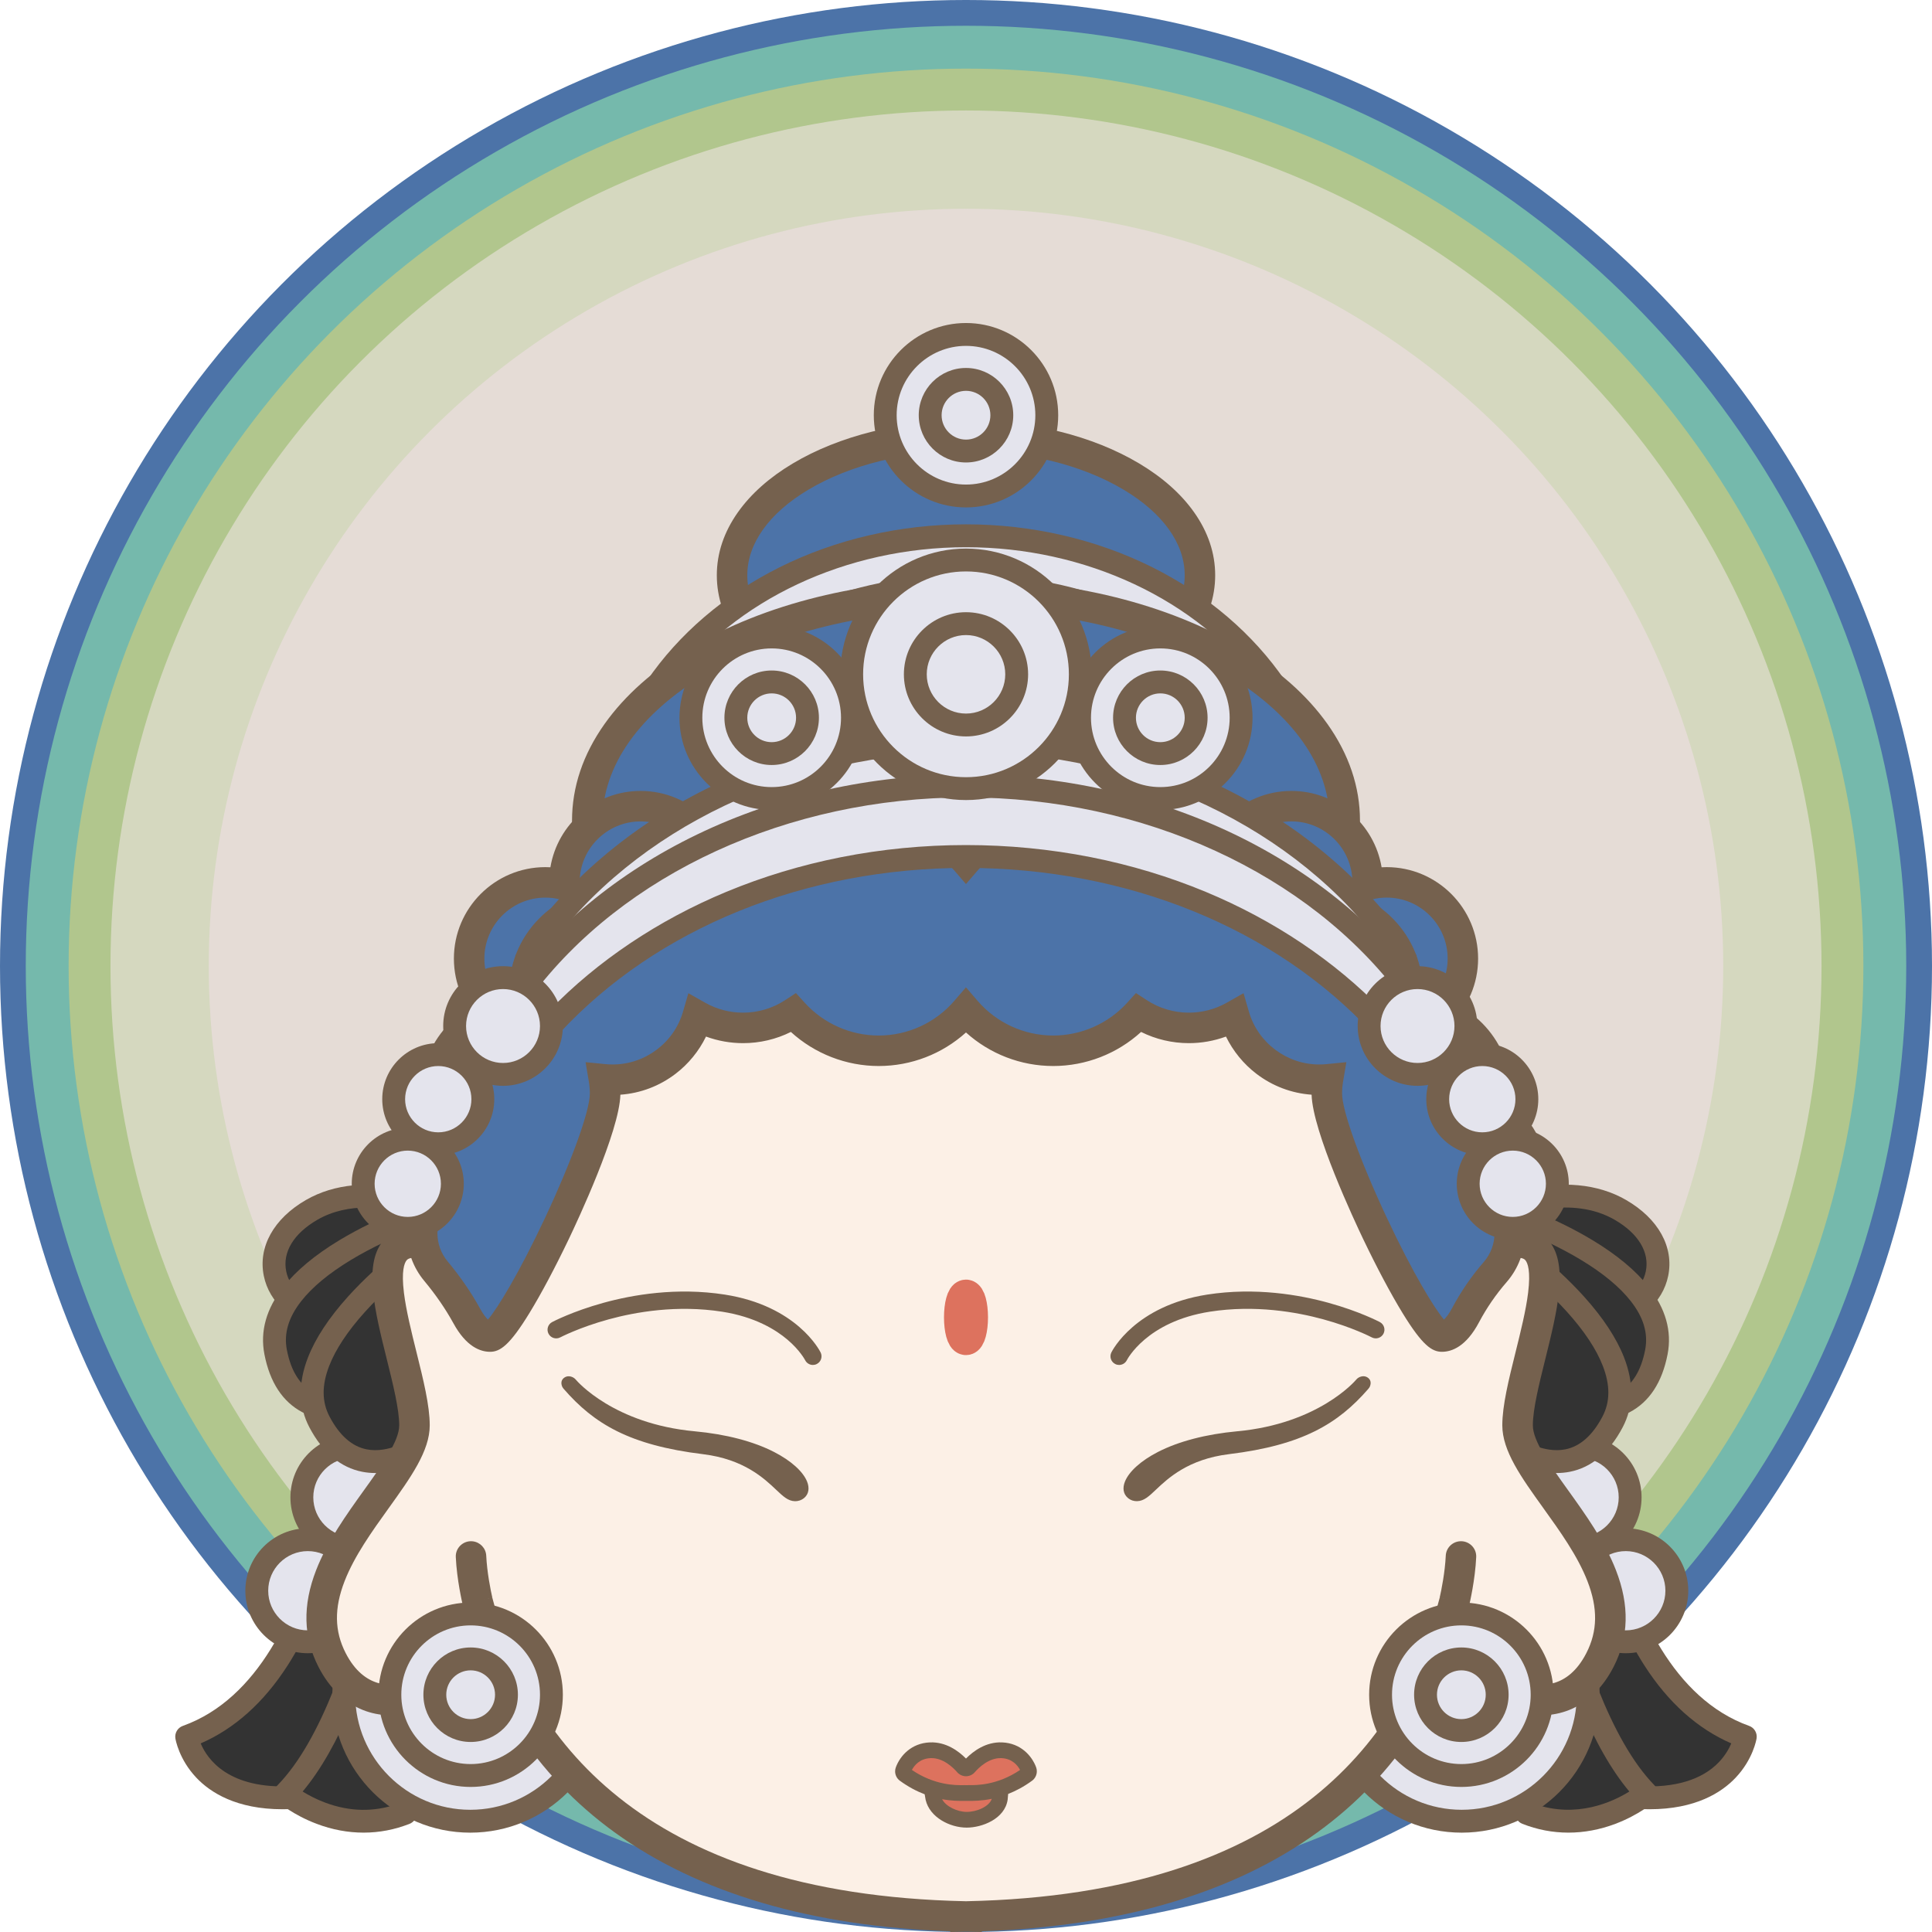 <svg xml:space="preserve" style="enable-background:new 0 0 1200 1200;" viewBox="0 0 1200 1200" y="0px" x="0px" xmlns:xlink="http://www.w3.org/1999/xlink" xmlns="http://www.w3.org/2000/svg" id="图层_1" version="1.1">
<style type="text/css">
	.st0{fill:#4C73A8;}
	.st1{fill:#75B9AC;}
	.st2{fill:#B1C68D;}
	.st3{fill:#D5D8BF;}
	.st4{fill:#E5DCD6;}
	.st5{fill:#333333;}
	.st6{fill:#75614E;}
	.st7{fill:#E4E4ED;}
	.st8{fill:#4880AA;}
	.st9{fill:#FCF0E6;}
	.st10{fill:#DD725E;}
	.st11{fill:#75614E;stroke:#DD725E;stroke-width:20;stroke-linecap:round;stroke-miterlimit:10;}
</style>
<g>
	<g>
		<circle r="600" cy="600" cx="600" class="st0"></circle>
		<circle r="584" cy="600" cx="600" class="st1"></circle>
		<circle r="557.38" cy="600" cx="600" class="st2"></circle>
		<circle r="531.38" cy="600" cx="600" class="st3"></circle>
		<circle r="470.33" cy="600" cx="600" class="st4"></circle>
		<g>
			<g>
				<g>
					<g>
						<path d="M215.37,865.96c0,0-1.98,177.85-99.42,212.71c0,0,6.73,42.38,68.92,37.63c0,0,49.91-38.82,53.08-219.05
							L215.37,865.96z" class="st5"></path>
						<path d="M175.56,1123.76c-28.69,0-44.89-10.38-53.63-19.62c-10.84-11.47-12.91-23.84-12.99-24.36
							c-0.54-3.37,1.41-6.65,4.62-7.8c47.41-16.96,70.64-71.64,81.77-114.53c12.32-47.43,12.94-91.14,12.94-91.58
							c0.03-3.07,2.03-5.76,4.95-6.69c2.92-0.93,6.11,0.13,7.9,2.61l22.58,31.29c0.9,1.24,1.37,2.75,1.34,4.28
							c-3.19,181.54-53.67,222.86-55.82,224.53c-1.1,0.86-2.43,1.37-3.82,1.48C181.98,1123.64,178.69,1123.76,175.56,1123.76z
							 M124.65,1082.86c4.06,9.69,17.2,28.78,57.22,26.52c3.5-3.61,12.94-14.9,22.54-39.64c11.09-28.55,24.61-81.2,26.4-170.26
							l-9.41-13.05c-1.42,17.81-4.71,45.3-12.32,74.59c-7.55,29.08-17.82,53.82-30.51,73.54
							C163.79,1057.51,145.68,1073.73,124.65,1082.86z" class="st6"></path>
					</g>
					<g>
						<path d="M255.38,876.65c0,0-20.6,178.65-78.03,237.27c0,0,33.27,28.52,74.47,12.28c0,0,22.97-38.03,26.14-218.26
							L255.38,876.65z" class="st5"></path>
						<path d="M225.84,1138.28c-9.73,0-19.56-1.83-29.22-5.49c-14.46-5.48-23.51-13.15-23.89-13.48
							c-1.49-1.28-2.39-3.12-2.47-5.08c-0.09-1.96,0.65-3.87,2.02-5.28c55.1-56.24,75.85-231.35,76.05-233.12
							c0.34-2.91,2.43-5.32,5.26-6.06c2.84-0.74,5.83,0.34,7.55,2.72l22.58,31.29c0.9,1.24,1.37,2.75,1.34,4.28
							c-3.17,180.07-26.19,220.19-27.17,221.8c-0.8,1.33-2.03,2.36-3.47,2.93C245.17,1136.45,235.55,1138.28,225.84,1138.28z
							 M187.98,1112.75c3.46,2.15,8.29,4.77,14.13,6.94c15.13,5.62,30.1,5.9,44.56,0.86c1.86-4.31,6.11-15.88,10.53-39.68
							c5.31-28.63,11.96-81.42,13.63-170.68l-10.8-14.97c-2.65,17.95-7.58,47.57-15.21,79.73
							C229.41,1039.88,210.32,1086.17,187.98,1112.75z" class="st6"></path>
					</g>
				</g>
				<g>
					<g>
						<path d="M984.63,865.96c0,0,1.98,177.85,99.42,212.71c0,0-6.73,42.38-68.92,37.63c0,0-49.91-38.82-53.08-219.05
							L984.63,865.96z" class="st5"></path>
						<path d="M1024.44,1123.76c-3.13,0-6.42-0.12-9.86-0.39c-1.39-0.11-2.72-0.62-3.82-1.48
							c-2.15-1.67-52.63-42.99-55.82-224.53c-0.03-1.53,0.44-3.04,1.34-4.28l22.58-31.29c1.79-2.49,4.98-3.54,7.9-2.61
							c2.92,0.93,4.92,3.62,4.95,6.69l0,0c0.01,0.44,0.65,44.4,13.01,91.84c11.14,42.78,34.36,97.33,81.7,114.27
							c3.22,1.15,5.16,4.43,4.62,7.8c-0.08,0.52-2.15,12.9-12.99,24.36C1069.33,1113.38,1053.13,1123.76,1024.44,1123.76z
							 M1018.13,1109.38c22.03,1.24,39.16-3.93,49.62-14.99c3.9-4.13,6.23-8.35,7.58-11.54c-21.02-9.13-39.13-25.34-53.89-48.28
							c-12.7-19.72-22.96-44.47-30.51-73.54c-7.61-29.29-10.9-56.78-12.32-74.59l-9.41,13.05c1.78,89.06,15.31,141.71,26.4,170.26
							C1005.19,1094.48,1014.63,1105.77,1018.13,1109.38z" class="st6"></path>
					</g>
					<g>
						<path d="M944.62,876.65c0,0,20.6,178.65,78.03,237.27c0,0-33.27,28.52-74.47,12.28c0,0-22.97-38.03-26.14-218.26
							L944.62,876.65z" class="st5"></path>
						<path d="M974.16,1138.28c-9.72,0-19.33-1.82-28.59-5.47c-1.45-0.57-2.67-1.6-3.47-2.93
							c-0.98-1.62-24-41.73-27.17-221.8c-0.03-1.53,0.44-3.04,1.34-4.28l22.58-31.29c1.71-2.38,4.71-3.45,7.55-2.72
							c2.84,0.74,4.93,3.15,5.26,6.06c0.2,1.76,20.98,176.91,76.05,233.12c1.38,1.4,2.11,3.31,2.02,5.28
							c-0.09,1.96-0.98,3.8-2.47,5.08c-0.38,0.32-9.43,8-23.89,13.48C993.72,1136.45,983.89,1138.28,974.16,1138.28z
							 M953.33,1120.54c26.03,9.06,48.41-1.4,58.69-7.79c-22.34-26.58-41.43-72.87-56.83-137.81
							c-7.62-32.15-12.55-61.77-15.21-79.73l-10.8,14.97c1.67,89.26,8.32,142.05,13.63,170.68
							C947.22,1104.66,951.48,1116.23,953.33,1120.54z" class="st6"></path>
					</g>
				</g>
			</g>
			<g>
				<g>
					<circle r="78.57" cy="1052.63" cx="292.1" class="st7"></circle>
					<path d="M292.1,1138.3c-47.24,0-85.67-38.43-85.67-85.67c0-47.24,38.43-85.67,85.67-85.67s85.67,38.43,85.67,85.67
						C377.77,1099.87,339.34,1138.3,292.1,1138.3z M292.1,981.15c-39.41,0-71.47,32.06-71.47,71.47s32.06,71.47,71.47,71.47
						s71.47-32.06,71.47-71.47S331.51,981.15,292.1,981.15z" class="st6"></path>
				</g>
				<g>
					<circle r="78.57" cy="1052.63" cx="907.9" class="st7"></circle>
					<path d="M907.9,1138.3c-47.24,0-85.67-38.43-85.67-85.67c0-47.24,38.43-85.67,85.67-85.67s85.67,38.43,85.67,85.67
						C993.58,1099.87,955.14,1138.3,907.9,1138.3z M907.9,981.15c-39.41,0-71.47,32.06-71.47,71.47s32.06,71.47,71.47,71.47
						c39.41,0,71.47-32.06,71.47-71.47S947.32,981.15,907.9,981.15z" class="st6"></path>
				</g>
			</g>
			<g>
				<ellipse ry="86.68" rx="145.31" cy="357.31" cx="600" class="st0"></ellipse>
				<path d="M600,453.47c-40.5,0-78.71-9.49-107.6-26.73c-14.48-8.64-25.93-18.8-34.01-30.21
					c-8.73-12.32-13.16-25.51-13.16-39.22c0-13.7,4.43-26.9,13.16-39.22c8.09-11.4,19.53-21.57,34.01-30.21
					c28.89-17.23,67.1-26.73,107.6-26.73s78.71,9.49,107.6,26.73c14.48,8.64,25.93,18.8,34.01,30.21
					c8.73,12.32,13.16,25.51,13.16,39.22c0,13.7-4.43,26.9-13.16,39.22c-8.09,11.4-19.53,21.57-34.01,30.21
					C678.71,443.97,640.5,453.47,600,453.47z M600,280.1c-37.13,0-71.9,8.54-97.9,24.05c-24.47,14.6-37.94,33.48-37.94,53.17
					c0,19.69,13.48,38.57,37.94,53.17c26,15.51,60.77,24.05,97.9,24.05s71.9-8.54,97.9-24.05c24.47-14.6,37.94-33.48,37.94-53.17
					c0-19.69-13.48-38.57-37.94-53.17C671.9,288.64,637.13,280.1,600,280.1z" class="st6"></path>
			</g>
			<g>
				<path d="M792.41,426.93c-4.66,3.99-9.81,7.82-15.42,11.47c-40.52-45.25-104.72-74.49-176.99-74.49
					s-136.48,29.23-176.99,74.49c-5.61-3.65-10.76-7.48-15.42-11.47c38.33-56.27,110.14-94.15,192.41-94.15
					S754.08,370.66,792.41,426.93z" class="st7"></path>
				<path d="M424.23,447.68l-5.1-3.33c-5.86-3.82-11.3-7.87-16.16-12.03l-4.83-4.14l3.58-5.26
					c19.82-29.1,48.33-53.49,82.42-70.53c34.99-17.48,75.05-26.72,115.86-26.72s80.87,9.24,115.86,26.72
					c34.1,17.04,62.6,41.43,82.42,70.53l3.58,5.26l-4.83,4.14c-4.86,4.16-10.3,8.21-16.16,12.03l-5.1,3.33l-4.06-4.54
					c-41.04-45.83-103.62-72.12-171.7-72.12s-130.67,26.29-171.7,72.12L424.23,447.68z M600,356.82c36.31,0,71.04,7.01,103.21,20.85
					c28.75,12.36,54.51,30.08,74.85,51.43c1.62-1.15,3.19-2.31,4.72-3.48c-39.06-53.04-108.42-85.73-182.78-85.73
					s-143.72,32.69-182.78,85.73c1.52,1.17,3.1,2.34,4.72,3.48c20.34-21.35,46.1-39.07,74.85-51.43
					C528.96,363.83,563.69,356.82,600,356.82z" class="st6"></path>
			</g>
			<g>
				<ellipse ry="140.33" rx="235.25" cy="509.75" cx="600" class="st0"></ellipse>
				<path d="M600,659.55c-64.52,0-125.32-15.07-171.19-42.44c-22.74-13.57-40.67-29.47-53.29-47.26
					c-13.42-18.93-20.23-39.15-20.23-60.1c0-20.95,6.81-41.17,20.23-60.1c12.62-17.79,30.54-33.69,53.29-47.26
					c45.88-27.37,106.68-42.44,171.19-42.44s125.32,15.07,171.19,42.44c22.74,13.57,40.67,29.47,53.29,47.26
					c13.42,18.93,20.23,39.15,20.23,60.1c0,20.95-6.81,41.17-20.23,60.1c-12.62,17.79-30.54,33.69-53.29,47.26
					C725.32,644.48,664.52,659.55,600,659.55z M600,378.88c-61.15,0-118.51,14.12-161.5,39.77c-41.46,24.73-64.29,57.08-64.29,91.1
					s22.83,66.37,64.29,91.1c42.99,25.64,100.34,39.77,161.5,39.77s118.51-14.12,161.5-39.77c41.46-24.73,64.29-57.08,64.29-91.1
					s-22.83-66.37-64.29-91.1C718.51,393.01,661.15,378.88,600,378.88z" class="st6"></path>
			</g>
			<g>
				<g>
					<circle r="31.71" cy="930.03" cx="980.8" class="st7"></circle>
					<path d="M980.8,968.85c-21.4,0-38.81-17.41-38.81-38.81c0-21.4,17.41-38.81,38.81-38.81
						c21.4,0,38.81,17.41,38.81,38.81C1019.61,951.44,1002.2,968.85,980.8,968.85z M980.8,905.42c-13.57,0-24.61,11.04-24.61,24.61
						c0,13.57,11.04,24.61,24.61,24.61c13.57,0,24.61-11.04,24.61-24.61C1005.41,916.46,994.37,905.42,980.8,905.42z" class="st6"></path>
				</g>
				<g>
					<circle r="31.71" cy="930.03" cx="219.2" class="st7"></circle>
					<path d="M219.2,968.85c-21.4,0-38.81-17.41-38.81-38.81c0-21.4,17.41-38.81,38.81-38.81s38.81,17.41,38.81,38.81
						C258.02,951.44,240.6,968.85,219.2,968.85z M219.2,905.42c-13.57,0-24.61,11.04-24.61,24.61c0,13.57,11.04,24.61,24.61,24.61
						c13.57,0,24.61-11.04,24.61-24.61C243.82,916.46,232.77,905.42,219.2,905.42z" class="st6"></path>
				</g>
			</g>
			<g>
				<g>
					<circle r="31.71" cy="988.03" cx="1009.8" class="st7"></circle>
					<path d="M1009.8,1026.85c-21.4,0-38.81-17.41-38.81-38.81c0-21.4,17.41-38.81,38.81-38.81
						c21.4,0,38.81,17.41,38.81,38.81C1048.61,1009.44,1031.2,1026.85,1009.8,1026.85z M1009.8,963.42
						c-13.57,0-24.61,11.04-24.61,24.61c0,13.57,11.04,24.61,24.61,24.61c13.57,0,24.61-11.04,24.61-24.61
						C1034.41,974.46,1023.37,963.42,1009.8,963.42z" class="st6"></path>
				</g>
				<g>
					<circle r="31.71" cy="988.03" cx="191.2" class="st7"></circle>
					<path d="M191.2,1026.85c-21.4,0-38.81-17.41-38.81-38.81c0-21.4,17.41-38.81,38.81-38.81s38.81,17.41,38.81,38.81
						C230.02,1009.44,212.6,1026.85,191.2,1026.85z M191.2,963.42c-13.57,0-24.61,11.04-24.61,24.61
						c0,13.57,11.04,24.61,24.61,24.61c13.57,0,24.61-11.04,24.61-24.61C215.82,974.46,204.77,963.42,191.2,963.42z" class="st6"></path>
				</g>
			</g>
			<g>
				<g>
					<g>
						<path d="M916.19,757.75c0,0,51.36-28.74,90.25-6.27c38.93,22.5,24,61.65-6.97,65.4S916.19,757.75,916.19,757.75z" class="st5"></path>
						<path d="M996.8,824.14c-14.51,0-33.1-10.12-55.34-30.14c-17.13-15.42-30.18-31.05-30.73-31.71l-5.46-6.57
							l7.45-4.17c0.56-0.31,13.89-7.7,32.3-12.26c24.98-6.18,47.44-4.09,64.96,6.04c20.05,11.59,29.83,29.22,26.16,47.16
							c-3.4,16.62-17.8,29.25-35.83,31.43C999.17,824.07,998,824.14,996.8,824.14z M927.71,760.12c5.34,5.9,13.76,14.79,23.37,23.43
							c20.26,18.21,37.14,27.54,47.53,26.28c11.96-1.45,21.45-9.56,23.63-20.18c2.42-11.84-4.63-23.52-19.35-32.02
							C976.59,742.44,942.9,753.6,927.71,760.12z" class="st6"></path>
					</g>
				</g>
				<g>
					<path d="M934.66,753.12c0,0,104.47,33.29,94.14,86.68c-10.33,53.38-63.14,30.42-63.14,30.42L934.66,753.12z" class="st5"></path>
					<path d="M990.11,882.22c-14.42,0-26.54-5.16-27.29-5.49l-3.15-1.37l-35.19-132.93l12.33,3.93
						c1.1,0.35,27.21,8.75,52.46,24.01c15.15,9.15,26.85,18.91,34.76,28.99c10.55,13.45,14.5,27.51,11.74,41.8
						c-3.38,17.44-11.3,29.55-23.57,36.01C1005.02,880.94,997.28,882.22,990.11,882.22z M971.58,864.83
						c6.51,2.16,22.03,6.1,34.06-0.27c8.23-4.36,13.68-13.15,16.19-26.12c1.98-10.21-0.96-20.13-8.96-30.33
						c-6.85-8.73-17.25-17.34-30.93-25.6c-13.41-8.1-27.3-14.22-36.92-18.05L971.58,864.83z" class="st6"></path>
				</g>
				<g>
					<path d="M936.56,772.99c0,0,90.36,62.12,65.01,110.22c-25.35,48.11-69.25,10.84-69.25,10.84L936.56,772.99z" class="st5"></path>
					<path d="M966.97,914.92c-20.77,0-38.41-14.75-39.24-15.45l-2.62-2.22l4.81-137.43l10.67,7.33
						c0.95,0.65,23.51,16.26,43.26,38.17c11.85,13.15,20.22,25.87,24.88,37.81c6.21,15.93,5.91,30.53-0.87,43.4
						c-8.28,15.71-19.38,25.02-32.98,27.65C972.2,914.69,969.56,914.92,966.97,914.92z M939.55,890.62
						c5.61,3.95,19.32,12.22,32.68,9.6c9.14-1.79,16.9-8.62,23.06-20.31c4.83-9.17,4.91-19.49,0.24-31.54
						c-4-10.31-11.43-21.54-22.08-33.38c-10.51-11.68-22.11-21.64-30.27-28.13L939.55,890.62z" class="st6"></path>
				</g>
				<g>
					<g>
						<g>
							<path d="M283.81,757.75c0,0-51.36-28.74-90.25-6.27c-38.93,22.5-24,61.65,6.97,65.4S283.81,757.75,283.81,757.75
								z" class="st5"></path>
							<path d="M203.2,824.14c-1.2,0-2.37-0.07-3.51-0.21c-18.03-2.18-32.43-14.81-35.83-31.43
								c-3.67-17.95,6.11-35.58,26.16-47.16c17.52-10.12,39.99-12.21,64.96-6.04c18.42,4.55,31.74,11.95,32.3,12.26l7.45,4.17
								l-5.46,6.57c-0.55,0.66-13.6,16.29-30.73,31.71C236.3,814.01,217.7,824.14,203.2,824.14z M227.84,750.02
								c-10.38,0-21.05,2.02-30.72,7.61c-14.72,8.51-21.78,20.18-19.35,32.02c2.17,10.62,11.67,18.73,23.63,20.18
								c10.4,1.26,27.28-8.08,47.53-26.28c9.61-8.64,18.02-17.52,23.37-23.43C262.69,756,245.69,750.02,227.84,750.02z" class="st6"></path>
						</g>
					</g>
					<g>
						<path d="M265.34,753.12c0,0-104.47,33.29-94.14,86.68c10.33,53.38,63.14,30.42,63.14,30.42L265.34,753.12z" class="st5"></path>
						<path d="M209.89,882.22c-7.17,0-14.9-1.28-22.09-5.06c-12.26-6.46-20.19-18.57-23.57-36.01
							c-2.77-14.29,1.18-28.35,11.74-41.8c7.91-10.08,19.61-19.83,34.76-28.99c25.25-15.25,51.36-23.66,52.46-24.01l12.33-3.93
							l-35.19,132.93l-3.15,1.37C236.43,877.05,224.3,882.22,209.89,882.22z M254.99,764.47c-9.69,3.85-23.67,10.02-37.11,18.16
							c-13.62,8.25-23.98,16.85-30.8,25.56c-7.96,10.18-10.87,20.07-8.9,30.25c2.52,13,7.98,21.8,16.24,26.15
							c11.94,6.29,27.49,2.37,34.01,0.23L254.99,764.47z" class="st6"></path>
					</g>
					<g>
						<path d="M263.44,772.99c0,0-90.36,62.12-65.01,110.22s69.25,10.84,69.25,10.84L263.44,772.99z" class="st5"></path>
						<path d="M233.03,914.92c-2.59,0-5.23-0.23-7.89-0.74c-13.61-2.63-24.7-11.93-32.98-27.65
							c-6.78-12.88-7.08-27.48-0.87-43.4c4.65-11.94,13.02-24.66,24.88-37.81c19.75-21.91,42.31-37.51,43.26-38.17l10.67-7.33
							l4.81,137.43l-2.62,2.23C271.44,900.17,253.8,914.92,233.03,914.92z M256.82,786.86c-8.16,6.49-19.76,16.44-30.27,28.13
							c-10.65,11.84-18.08,23.07-22.08,33.38c-4.67,12.05-4.6,22.36,0.24,31.54c6.16,11.69,13.92,18.52,23.06,20.31
							c13.35,2.61,27.06-5.65,32.68-9.6L256.82,786.86z" class="st6"></path>
					</g>
				</g>
			</g>
			<g>
				<path d="M940.36,791.82c0,178.29-152.39,322.81-340.36,322.81S259.64,970.11,259.64,791.82
					S412.02,506.87,600,506.87S940.36,613.53,940.36,791.82z" class="st8"></path>
				<path d="M600,1124.1c-47.16,0-92.92-8.76-136.01-26.05c-41.64-16.71-79.05-40.63-111.18-71.1
					c-32.16-30.51-57.42-66.04-75.07-105.62c-18.29-41.02-27.57-84.59-27.57-129.51c0-44.77,9.33-86.46,27.72-123.91
					c17.52-35.68,42.94-66.92,75.55-92.83c31.55-25.07,68.98-44.52,111.24-57.79c42.03-13.2,87.56-19.89,135.32-19.89
					s93.29,6.69,135.32,19.89c42.27,13.27,79.69,32.71,111.24,57.79c32.61,25.91,58.03,57.15,75.55,92.83
					c18.39,37.45,27.72,79.14,27.72,123.91c0,44.92-9.28,88.49-27.57,129.51c-17.65,39.58-42.91,75.12-75.07,105.62
					c-32.13,30.47-69.53,54.39-111.18,71.1C692.92,1115.34,647.16,1124.1,600,1124.1z M600,516.34
					c-194.83,0-330.9,113.28-330.9,275.48c0,172.78,148.44,313.35,330.9,313.35S930.9,964.6,930.9,791.82
					C930.9,629.62,794.83,516.34,600,516.34z" class="st6"></path>
			</g>
			<g>
				<path d="M942.57,885.3c0-34.55,37.51-113.13,0-113.6c-21.53-0.27-35.75,19.1-43.97,35.66
					c-27-101.54-87.28-185.35-142.08-192.57c-126.11-16.62-151.68-5.44-156.04,6.78c-0.15,0.43-0.81,0.43-0.97,0
					c-4.36-12.22-29.93-23.4-156.04-6.78c-54.8,7.22-115.07,91.03-142.08,192.57c-8.21-16.56-22.44-35.93-43.97-35.66
					c-37.51,0.47,0,79.05,0,113.6c0,34.55-80.56,88.51-51.15,145.79c27.56,53.67,96.34,10.46,90.31-36.46
					c26.98,105.05,113.84,191.81,303.09,195.72v0.01c0.11,0,0.21-0.01,0.32-0.01c0.11,0,0.21,0.01,0.32,0.01v-0.01
					c189.25-3.91,276.11-90.67,303.09-195.72c-6.03,46.92,62.75,90.13,90.31,36.46C1023.13,973.82,942.57,919.86,942.57,885.3z" class="st9"></path>
				<path d="M590.21,1200v-0.44c-86.27-3.06-156.37-23.72-208.48-61.47c-24.38-17.66-44.89-39.18-60.96-63.95
					c-8.8-13.57-16.32-28.2-22.5-43.73c-1.27,2.25-2.68,4.45-4.23,6.6c-8.85,12.23-21.69,21.66-35.25,25.87
					c-11.59,3.6-23.15,3.32-33.44-0.79c-11.36-4.55-20.86-13.77-27.49-26.67c-9.53-18.57-10.02-38.26-1.49-60.21
					c6.98-17.94,19.05-34.76,29.7-49.6c11.26-15.68,21.89-30.49,21.89-40.31c0-10.01-3.9-25.72-7.68-40.91
					c-7.42-29.84-14.42-58.02-2.84-73.03c3.16-4.09,9.17-9,19.87-9.13c15.42-0.21,29.31,7.39,40.92,22.15
					c13.58-42.9,33.17-82.89,56.15-114.27c13.38-18.28,27.46-33.08,41.86-44.01c15.48-11.75,30.96-18.72,46.01-20.7
					c58.06-7.65,99.23-10.09,125.85-7.46c10.26,1.02,23.19,3.12,31.92,9.5c8.73-6.37,21.66-8.48,31.92-9.5
					c26.62-2.63,67.78-0.19,125.85,7.46c15.04,1.98,30.52,8.95,46.01,20.7c14.39,10.93,28.48,25.73,41.86,44.01
					c22.98,31.38,42.56,71.36,56.15,114.27c11.46-14.57,25.16-22.15,40.34-22.15c0.19,0,0.38,0,0.58,0
					c10.7,0.13,16.71,5.04,19.87,9.13c11.58,15,4.57,43.19-2.84,73.03c-3.78,15.19-7.68,30.9-7.68,40.91
					c0,9.82,10.63,24.63,21.89,40.31c10.65,14.84,22.72,31.65,29.7,49.6c8.54,21.94,8.05,41.64-1.49,60.21
					c-6.63,12.9-16.13,22.13-27.49,26.67c-10.29,4.12-21.85,4.39-33.44,0.79c-13.56-4.21-26.4-13.64-35.25-25.87
					c-1.55-2.15-2.97-4.35-4.23-6.6c-6.18,15.53-13.7,30.16-22.5,43.73c-16.07,24.78-36.57,46.29-60.96,63.95
					c-52.11,37.75-122.21,58.41-208.48,61.47v0.43l-9.79-0.16l-0.16,0L590.21,1200z M305.76,992.28
					c21.5,83.72,89.98,184.4,294.12,188.61l0.13,0l0.12,0c204.13-4.21,272.61-104.89,294.12-188.61l18.56,3.56
					c-2.84,22.08,15.3,43.14,34.03,48.96c9.41,2.92,26.92,4.47,38.47-18.03c7.01-13.66,7.23-27.86,0.68-44.7
					c-6.11-15.71-16.95-30.81-27.44-45.42c-13.65-19.02-25.44-35.44-25.44-51.35c0-12.33,4-28.43,8.24-45.48
					c3.17-12.74,6.44-25.92,7.79-36.9c1.66-13.49-0.27-18.32-1.56-19.99c-0.4-0.51-1.33-1.72-5.12-1.77c-0.1,0-0.21,0-0.31,0
					c-16.5,0-28.16,16.51-35.05,30.4l-11.17,22.52l-6.46-24.29c-12.86-48.37-33.86-94.01-59.11-128.5
					c-24.68-33.71-51.34-54-75.06-57.12c-55.82-7.36-96.7-9.84-121.51-7.39c-16.48,1.63-23.43,5.31-24.38,7.97
					c-1.41,3.95-5.19,6.61-9.4,6.61c0,0,0,0,0,0c-4.21,0-7.99-2.66-9.4-6.61c-0.95-2.65-7.9-6.33-24.38-7.96
					c-24.81-2.45-65.69,0.03-121.51,7.39c-23.72,3.13-50.38,23.41-75.06,57.12c-25.25,34.49-46.24,80.12-59.11,128.5l-6.46,24.29
					l-11.17-22.52c-6.89-13.9-18.56-30.4-35.05-30.4c-0.1,0-0.21,0-0.31,0c-3.79,0.05-4.72,1.25-5.12,1.77
					c-1.3,1.68-3.22,6.51-1.56,19.99c1.35,10.97,4.62,24.15,7.79,36.9c4.24,17.05,8.24,33.14,8.24,45.48
					c0,15.91-11.79,32.33-25.44,51.35c-10.48,14.61-21.33,29.71-27.44,45.42c-6.55,16.83-6.33,31.04,0.68,44.7
					c11.55,22.5,29.06,20.95,38.47,18.03c18.72-5.81,36.87-26.87,34.03-48.96L305.76,992.28z M608.42,618.37
					c0,0.01,0.01,0.02,0.01,0.02C608.43,618.38,608.43,618.37,608.42,618.37z" class="st6"></path>
			</g>
			<g>
				<g>
					<path d="M296.61,994.63c0,0-5.4-22.71-3.87-37.38" class="st9"></path>
					<path d="M287.4,996.82c-0.19-0.78-3.67-15.6-4.3-29.73c-0.25-5.75,4.72-10.36,10.44-9.76l0,0
						c4.65,0.49,8.26,4.29,8.47,8.95c0.45,9.98,2.73,21.6,3.81,26.15L287.4,996.82z" class="st6"></path>
				</g>
				<g>
					<path d="M903.39,994.63c0,0,5.4-22.71,3.87-37.38" class="st9"></path>
					<path d="M912.6,996.82l-18.42-4.38c1.08-4.57,3.36-16.19,3.81-26.16c0.21-4.67,3.82-8.47,8.47-8.95l0,0
						c5.72-0.6,10.69,4.01,10.44,9.76C916.27,981.22,912.79,996.04,912.6,996.82z" class="st6"></path>
				</g>
			</g>
			<g>
				<g>
					<path d="M397.89,500.72c-26.14,0-47.33,21.19-47.33,47.33c0,0.5,0.01,1,0.03,1.5c-3.79-0.98-7.76-1.5-11.86-1.5
						c-26.14,0-47.33,21.19-47.33,47.33c0,26.14,21.19,47.33,47.33,47.33c26.14,0,47.33-21.19,47.33-47.33c0-0.5-0.01-1-0.03-1.5
						c3.79,0.98,7.76,1.5,11.86,1.5c26.14,0,47.33-21.19,47.33-47.33C445.22,521.91,424.03,500.72,397.89,500.72z" class="st0"></path>
					<path d="M338.72,652.19c-31.32,0-56.8-25.48-56.8-56.8c0-31.32,25.48-56.8,56.8-56.8c1.05,0,2.1,0.03,3.14,0.09
						c4.48-26.87,27.9-47.42,56.03-47.42c31.32,0,56.8,25.48,56.8,56.8c0,31.32-25.48,56.8-56.8,56.8c-1.05,0-2.1-0.03-3.14-0.09
						C390.26,631.64,366.84,652.19,338.72,652.19z M338.72,557.52c-20.88,0-37.87,16.99-37.87,37.87s16.99,37.87,37.87,37.87
						c20.88,0,37.87-16.99,37.87-37.87c0-0.4-0.01-0.8-0.02-1.2l-0.39-12.61l12.22,3.15c3.08,0.8,6.27,1.2,9.49,1.2
						c20.88,0,37.87-16.99,37.87-37.87c0-20.88-16.99-37.87-37.87-37.87c-20.88,0-37.87,16.99-37.87,37.87c0,0.4,0.01,0.8,0.02,1.2
						l0.39,12.61l-12.22-3.15C345.13,557.92,341.94,557.52,338.72,557.52z" class="st6"></path>
				</g>
				<g>
					<path d="M861.28,548.05c-4.1,0-8.07,0.52-11.86,1.5c0.02-0.5,0.03-1,0.03-1.5c0-26.14-21.19-47.33-47.33-47.33
						s-47.33,21.19-47.33,47.33c0,26.14,21.19,47.33,47.33,47.33c4.1,0,8.07-0.52,11.86-1.5c-0.02,0.5-0.03,1-0.03,1.5
						c0,26.14,21.19,47.33,47.33,47.33s47.33-21.19,47.33-47.33C908.61,569.24,887.42,548.05,861.28,548.05z" class="st0"></path>
					<path d="M861.28,652.19c-28.13,0-51.54-20.55-56.03-47.42c-1.04,0.06-2.09,0.09-3.14,0.09
						c-31.32,0-56.8-25.48-56.8-56.8c0-31.32,25.48-56.8,56.8-56.8c28.13,0,51.54,20.55,56.03,47.42c1.04-0.06,2.09-0.09,3.14-0.09
						c31.32,0,56.8,25.48,56.8,56.8C918.08,626.71,892.6,652.19,861.28,652.19z M823.83,581.57l-0.39,12.61
						c-0.01,0.4-0.02,0.8-0.02,1.2c0,20.88,16.99,37.87,37.87,37.87s37.87-16.99,37.87-37.87s-16.99-37.87-37.87-37.87
						c-3.22,0-6.41,0.4-9.49,1.2l-12.22,3.15l0.39-12.61c0.01-0.4,0.02-0.8,0.02-1.2c0-20.88-16.99-37.87-37.87-37.87
						s-37.87,16.99-37.87,37.87c0,20.88,16.99,37.87,37.87,37.87c3.22,0,6.41-0.4,9.49-1.2L823.83,581.57z" class="st6"></path>
				</g>
			</g>
			<g>
				<g>
					<g>
						<circle r="50.17" cy="257.9" cx="600" class="st7"></circle>
						<path d="M600,315.17c-31.58,0-57.27-25.69-57.27-57.27s25.69-57.27,57.27-57.27s57.27,25.69,57.27,57.27
							S631.58,315.17,600,315.17z M600,214.83c-23.75,0-43.07,19.32-43.07,43.07c0,23.75,19.32,43.07,43.07,43.07
							s43.07-19.32,43.07-43.07C643.07,234.15,623.75,214.83,600,214.83z" class="st6"></path>
					</g>
					<g>
						<circle r="22.25" cy="257.9" cx="600" class="st7"></circle>
						<path d="M600,287.25c-16.18,0-29.35-13.17-29.35-29.35s13.16-29.35,29.35-29.35s29.35,13.17,29.35,29.35
							S616.18,287.25,600,287.25z M600,242.75c-8.35,0-15.15,6.79-15.15,15.15s6.79,15.15,15.15,15.15s15.15-6.79,15.15-15.15
							S608.35,242.75,600,242.75z" class="st6"></path>
					</g>
				</g>
			</g>
			<g>
				<g>
					<g>
						<g>
							<circle r="50.17" cy="1052.63" cx="907.67" class="st7"></circle>
							<path d="M907.67,1109.9c-31.58,0-57.27-25.69-57.27-57.27c0-31.58,25.69-57.27,57.27-57.27
								c31.58,0,57.27,25.69,57.27,57.27C964.94,1084.21,939.25,1109.9,907.67,1109.9z M907.67,1009.55
								c-23.75,0-43.07,19.32-43.07,43.07s19.32,43.07,43.07,43.07c23.75,0,43.07-19.32,43.07-43.07S931.42,1009.55,907.67,1009.55z" class="st6"></path>
						</g>
						<g>
							<circle r="22.25" cy="1052.63" cx="907.67" class="st7"></circle>
							<path d="M907.67,1081.97c-16.18,0-29.35-13.17-29.35-29.35s13.16-29.35,29.35-29.35
								c16.18,0,29.35,13.17,29.35,29.35S923.85,1081.97,907.67,1081.97z M907.67,1037.48c-8.35,0-15.15,6.79-15.15,15.15
								s6.79,15.15,15.15,15.15c8.35,0,15.15-6.79,15.15-15.15S916.02,1037.48,907.67,1037.48z" class="st6"></path>
						</g>
					</g>
				</g>
				<g>
					<circle r="50.17" cy="1052.63" cx="292.33" class="st7"></circle>
					<path d="M292.33,1109.9c-31.58,0-57.27-25.69-57.27-57.27c0-31.58,25.69-57.27,57.27-57.27
						s57.27,25.69,57.27,57.27C349.61,1084.21,323.91,1109.9,292.33,1109.9z M292.33,1009.55c-23.75,0-43.07,19.32-43.07,43.07
						s19.32,43.07,43.07,43.07c23.75,0,43.07-19.32,43.07-43.07S316.08,1009.55,292.33,1009.55z" class="st6"></path>
				</g>
				<g>
					<circle r="22.25" cy="1052.63" cx="292.33" class="st7"></circle>
					<path d="M292.33,1081.97c-16.18,0-29.35-13.17-29.35-29.35s13.16-29.35,29.35-29.35
						c16.18,0,29.35,13.17,29.35,29.35S308.51,1081.97,292.33,1081.97z M292.33,1037.48c-8.35,0-15.15,6.79-15.15,15.15
						s6.79,15.15,15.15,15.15c8.35,0,15.15-6.79,15.15-15.15S300.68,1037.48,292.33,1037.48z" class="st6"></path>
				</g>
			</g>
			<g>
				<path d="M950.03,725.32c0-15.15-9.19-28.16-22.3-33.75c0.96-3.98,1.47-8.13,1.47-12.4
					c0-29.02-23.52-52.54-52.54-52.54c-1.17,0-2.32,0.04-3.47,0.12c0.71-3.51,1.09-7.13,1.1-10.85
					c0.08-29.74-23.87-54.36-53.6-55.05c-9.66-0.22-18.77,2.05-26.73,6.22c-6.29-24.8-28.76-43.15-55.52-43.15
					c-11.54,0-22.29,3.42-31.28,9.29c-13.08-14.43-31.97-23.49-52.97-23.49c-21.67,0-41.09,9.65-54.2,24.88
					c-13.11-15.23-32.52-24.88-54.2-24.88c-21.01,0-39.9,9.06-52.97,23.49c-8.99-5.87-19.74-9.29-31.28-9.29
					c-26.76,0-49.23,18.35-55.52,43.15c-7.97-4.17-17.08-6.44-26.75-6.22c-29.72,0.7-53.67,25.33-53.58,55.06
					c0.01,3.71,0.39,7.33,1.1,10.84c-1.15-0.07-2.3-0.12-3.47-0.12c-29.02,0-52.54,23.52-52.54,52.54c0,4.27,0.51,8.42,1.48,12.4
					c-13.11,5.59-22.3,18.6-22.3,33.75c0,11.8,5.58,22.29,14.23,29c-1.24,3.68-1.92,7.61-1.92,11.71c0,8.92,3.18,17.09,8.48,23.45
					c7.25,8.71,13.76,17.99,19.21,27.93c3.69,6.73,8.75,12.76,14.44,12.76c12.29,0,71.47-121.98,71.47-150.99
					c0-3-0.25-5.93-0.74-8.79c1.8,0.18,3.62,0.27,5.47,0.27c25.01,0,46.12-16.73,52.74-39.6c8.32,4.72,17.95,7.41,28.2,7.41
					c11.54,0,22.29-3.42,31.28-9.29c13.08,14.43,31.97,23.49,52.97,23.49c21.67,0,41.09-9.65,54.2-24.88
					c13.11,15.23,32.53,24.88,54.2,24.88c21.01,0,39.9-9.06,52.97-23.49c8.99,5.87,19.74,9.29,31.28,9.29
					c10.25,0,19.87-2.7,28.2-7.41c6.63,22.88,27.73,39.6,52.74,39.6c1.85,0,3.67-0.09,5.47-0.27c-0.48,2.86-0.74,5.79-0.74,8.79
					c0,29.02,59.19,150.99,71.47,150.99c5.89,0,11.1-6.45,14.82-13.46c5.06-9.54,11.22-18.47,18.31-26.62
					c5.6-6.44,8.99-14.85,8.99-24.05c0-4.1-0.68-8.03-1.92-11.71C944.46,747.6,950.03,737.11,950.03,725.32z" class="st0"></path>
				<path d="M895.6,839.63c-6.15,0-12.12-3.93-24.43-24.04c-7.28-11.89-15.96-28.21-24.46-45.96
					c-5.29-11.06-31.45-66.81-32.05-89.69c-12.48-0.89-24.25-5.34-34.28-12.99c-8.01-6.11-14.51-14.11-18.91-23.12
					c-7.34,2.69-15.15,4.09-23.03,4.09c-10.38,0-20.51-2.39-29.69-6.96c-14.84,13.53-34.33,21.16-54.56,21.16
					c-20.15,0-39.41-7.49-54.2-20.83c-14.79,13.34-34.04,20.83-54.2,20.83c-20.23,0-39.72-7.63-54.56-21.16
					c-9.18,4.57-19.31,6.96-29.69,6.96c-7.88,0-15.68-1.4-23.02-4.09c-4.39,9.01-10.89,17-18.91,23.12
					c-10.03,7.65-21.8,12.1-34.28,12.99c-0.6,22.87-26.75,78.63-32.05,89.69c-8.5,17.75-17.18,34.07-24.46,45.96
					c-12.3,20.1-18.27,24.04-24.43,24.04c-5.96,0-14.74-3.07-22.74-17.68c-4.88-8.91-11-17.8-18.18-26.42
					c-6.88-8.26-10.67-18.74-10.67-29.5c0-2.86,0.26-5.7,0.79-8.5c-8.39-8.57-13.1-20-13.1-32.21c0-15.93,8.14-30.48,21.25-38.87
					c-0.28-2.41-0.43-4.85-0.43-7.28c0-31.8,24.06-58.08,54.93-61.61c-0.02-0.54-0.02-1.08-0.03-1.63
					c-0.05-16.87,6.45-32.87,18.29-45.04c11.85-12.18,27.66-19.11,44.53-19.51c7.25-0.17,14.46,0.88,21.31,3.08
					c10.45-24.01,34.28-40.02,61.18-40.02c10.38,0,20.51,2.39,29.69,6.96c14.84-13.53,34.33-21.16,54.56-21.16
					c20.15,0,39.41,7.49,54.2,20.83c14.79-13.34,34.04-20.83,54.2-20.83c20.23,0,39.72,7.63,54.56,21.16
					c9.18-4.57,19.31-6.96,29.69-6.96c26.91,0,50.73,16.01,61.18,40.02c6.84-2.2,14.05-3.26,21.28-3.08
					c16.87,0.39,32.69,7.31,44.54,19.49c11.85,12.17,18.35,28.17,18.31,45.05c0,0.55-0.01,1.09-0.03,1.64
					c30.87,3.52,54.93,29.81,54.93,61.61c0,2.43-0.14,4.87-0.43,7.28c13.11,8.39,21.25,22.94,21.25,38.87
					c0,12.2-4.71,23.63-13.1,32.21c0.52,2.8,0.79,5.64,0.79,8.5c0,11.13-4.02,21.88-11.32,30.27c-6.65,7.65-12.4,16.01-17.09,24.84
					C910.67,836.42,901.7,839.63,895.6,839.63z M895.33,820.72L895.33,820.72C895.33,820.72,895.33,820.72,895.33,820.72z
					 M304.67,820.72C304.67,820.72,304.67,820.72,304.67,820.72C304.67,820.72,304.67,820.72,304.67,820.72z M836.25,659.73
					l-2.06,12.22c-0.4,2.38-0.6,4.81-0.6,7.22c0,10.73,11.16,41.73,27.76,77.13c16.31,34.77,29.72,56.57,35.54,63.3
					c1.26-1.19,3.1-3.44,5.17-7.34c5.36-10.11,11.93-19.67,19.53-28.4c4.3-4.94,6.67-11.28,6.67-17.84c0-2.96-0.48-5.88-1.43-8.69
					l-2.15-6.38l5.32-4.12c6.71-5.21,10.56-13.05,10.56-21.52c0-10.93-6.5-20.76-16.55-25.05l-7.37-3.14l1.88-7.79
					c0.8-3.32,1.21-6.74,1.21-10.17c0-23.75-19.32-43.07-43.07-43.07c-0.91,0-1.87,0.03-2.85,0.1L861.45,637l2.47-12.14
					c0.6-2.94,0.9-5.96,0.91-8.99c0.07-24.55-19.83-44.99-44.36-45.56c-7.7-0.17-15.35,1.6-22.12,5.14l-10.62,5.56l-2.95-11.62
					c-5.38-21.2-24.43-36.01-46.34-36.01c-9.31,0-18.34,2.68-26.1,7.75l-6.77,4.42l-5.43-5.99c-11.74-12.95-28.49-20.38-45.96-20.38
					c-18.08,0-35.22,7.87-47.02,21.59l-7.18,8.34l-7.18-8.34c-11.8-13.72-28.94-21.59-47.02-21.59c-17.47,0-34.22,7.43-45.96,20.38
					l-5.43,5.99l-6.77-4.42c-7.76-5.07-16.79-7.75-26.1-7.75c-21.91,0-40.96,14.81-46.34,36.01l-2.95,11.62l-10.62-5.56
					c-6.77-3.54-14.43-5.31-22.14-5.14c-24.52,0.58-44.41,21.02-44.34,45.57c0.01,3.02,0.32,6.04,0.91,8.98l2.47,12.14l-12.36-0.81
					c-0.99-0.06-1.95-0.1-2.85-0.1c-23.75,0-43.07,19.32-43.07,43.07c0,3.43,0.41,6.85,1.21,10.17l1.88,7.79l-7.37,3.14
					c-10.05,4.29-16.55,14.12-16.55,25.05c0,8.47,3.85,16.31,10.56,21.52l5.32,4.12l-2.15,6.38c-0.95,2.81-1.43,5.73-1.43,8.69
					c0,6.35,2.23,12.52,6.28,17.39c7.96,9.56,14.77,19.46,20.24,29.44c1.94,3.54,3.66,5.62,4.85,6.75
					c5.82-6.73,19.23-28.53,35.54-63.3c16.6-35.4,27.76-66.4,27.76-77.13c0-2.41-0.2-4.84-0.6-7.22l-2.06-12.22l12.33,1.22
					c1.5,0.15,3.03,0.22,4.54,0.22c20.11,0,38.06-13.47,43.65-32.77l3.33-11.51l10.43,5.91c7.14,4.05,15.27,6.18,23.53,6.18
					c9.31,0,18.34-2.68,26.1-7.75l6.77-4.42l5.43,5.99c11.74,12.95,28.49,20.38,45.96,20.38c18.08,0,35.22-7.87,47.02-21.59
					l7.18-8.34l7.18,8.34c11.81,13.72,28.94,21.59,47.02,21.59c17.47,0,34.22-7.43,45.96-20.38l5.43-5.99l6.77,4.42
					c7.76,5.07,16.79,7.75,26.1,7.75c8.26,0,16.39-2.14,23.53-6.18l10.43-5.91l3.33,11.51c5.59,19.29,23.54,32.77,43.65,32.77
					c1.51,0,3.03-0.08,4.54-0.22L836.25,659.73z" class="st6"></path>
			</g>
			<g>
				<path d="M870.51,592.34c-6.55,5.61-13.79,10.99-21.68,16.13C791.87,544.84,701.61,503.75,600,503.75
					s-191.87,41.1-248.83,104.72c-7.88-5.14-15.12-10.52-21.68-16.13C383.38,513.23,484.34,459.97,600,459.97
					S816.62,513.23,870.51,592.34z" class="st7"></path>
				<path d="M847.61,617.74l-4.06-4.54C785.31,548.15,696.54,510.85,600,510.85S414.69,548.15,356.45,613.2l-4.06,4.54
					l-5.1-3.33c-8.13-5.3-15.67-10.91-22.41-16.68l-4.83-4.14l3.58-5.26c27.6-40.51,67.29-74.47,114.78-98.2
					c48.79-24.38,104.67-37.27,161.59-37.27s112.81,12.89,161.59,37.27c47.5,23.73,87.19,57.69,114.78,98.2l3.58,5.26l-4.83,4.14
					c-6.74,5.77-14.28,11.38-22.41,16.68L847.61,617.74z M600,496.65c25.41,0,50.69,2.54,75.16,7.56
					c23.79,4.88,46.94,12.12,68.8,21.52c40.87,17.58,77.39,42.9,105.98,73.44c3.84-2.65,7.51-5.37,10.98-8.13
					C805.79,514.41,706.49,467.07,600,467.07s-205.79,47.34-260.93,123.97c3.47,2.76,7.14,5.48,10.98,8.13
					c28.59-30.54,65.11-55.87,105.98-73.44c21.86-9.4,45.01-16.64,68.8-21.52C549.31,499.19,574.59,496.65,600,496.65z" class="st6"></path>
			</g>
			<g>
				<path d="M879.98,620.57c-6.78,5.61-14.28,10.99-22.43,16.13C798.59,573.08,705.16,531.98,600,531.98
					s-198.59,41.1-257.54,104.72c-8.16-5.14-15.65-10.52-22.43-16.13C375.8,541.46,480.29,488.2,600,488.2
					S824.2,541.46,879.98,620.57z" class="st7"></path>
				<path d="M856.34,645.85l-4.01-4.32C792.01,576.42,700.03,539.08,600,539.08s-192.01,37.34-252.34,102.45l-4.01,4.32
					l-4.99-3.14c-8.41-5.3-16.21-10.9-23.17-16.66l-5.07-4.19l3.79-5.37c28.55-40.5,69.61-74.44,118.73-98.15
					c50.44-24.35,108.2-37.22,167.05-37.22s116.61,12.87,167.05,37.22c49.12,23.72,90.18,57.66,118.73,98.15l3.79,5.37l-5.07,4.19
					c-6.97,5.76-14.76,11.37-23.17,16.66L856.34,645.85z M600,524.88c26.26,0,52.4,2.54,77.7,7.55c24.6,4.87,48.53,12.1,71.13,21.49
					c42.37,17.6,80.21,42.99,109.82,73.61c4.06-2.7,7.94-5.47,11.61-8.29C813.12,542.63,710.29,495.3,600,495.3
					s-213.12,47.33-270.25,123.94c3.67,2.82,7.55,5.58,11.61,8.29c29.61-30.62,67.45-56.01,109.82-73.61
					c22.6-9.39,46.53-16.62,71.13-21.49C547.6,527.42,573.74,524.88,600,524.88z" class="st6"></path>
			</g>
			<g>
				<g>
					<g>
						<g>
							<circle r="50.17" cy="445.81" cx="479.3" class="st7"></circle>
							<path d="M479.3,503.09c-31.58,0-57.27-25.69-57.27-57.27s25.69-57.27,57.27-57.27s57.27,25.69,57.27,57.27
								S510.88,503.09,479.3,503.09z M479.3,402.74c-23.75,0-43.07,19.32-43.07,43.07c0,23.75,19.32,43.07,43.07,43.07
								c23.75,0,43.07-19.32,43.07-43.07C522.37,422.06,503.05,402.74,479.3,402.74z" class="st6"></path>
						</g>
						<g>
							<circle r="22.25" cy="445.81" cx="479.3" class="st7"></circle>
							<path d="M479.3,475.16c-16.18,0-29.35-13.17-29.35-29.35s13.16-29.35,29.35-29.35
								c16.18,0,29.35,13.17,29.35,29.35S495.48,475.16,479.3,475.16z M479.3,430.67c-8.35,0-15.15,6.79-15.15,15.15
								s6.79,15.15,15.15,15.15c8.35,0,15.15-6.79,15.15-15.15S487.65,430.67,479.3,430.67z" class="st6"></path>
						</g>
					</g>
				</g>
				<g>
					<g>
						<g>
							<circle r="50.17" cy="445.81" cx="720.7" class="st7"></circle>
							<path d="M720.7,503.09c-31.58,0-57.27-25.69-57.27-57.27s25.69-57.27,57.27-57.27
								c31.58,0,57.27,25.69,57.27,57.27S752.28,503.09,720.7,503.09z M720.7,402.74c-23.75,0-43.07,19.32-43.07,43.07
								c0,23.75,19.32,43.07,43.07,43.07c23.75,0,43.07-19.32,43.07-43.07C763.77,422.06,744.45,402.74,720.7,402.74z" class="st6"></path>
						</g>
						<g>
							<circle r="22.25" cy="445.81" cx="720.7" class="st7"></circle>
							<path d="M720.7,475.16c-16.18,0-29.35-13.17-29.35-29.35s13.16-29.35,29.35-29.35
								c16.18,0,29.35,13.17,29.35,29.35S736.88,475.16,720.7,475.16z M720.7,430.67c-8.35,0-15.15,6.79-15.15,15.15
								s6.79,15.15,15.15,15.15c8.35,0,15.15-6.79,15.15-15.15S729.05,430.67,720.7,430.67z" class="st6"></path>
						</g>
					</g>
				</g>
			</g>
			<g>
				<g>
					<g>
						<circle r="71" cy="418.83" cx="600" class="st7"></circle>
						<path d="M600,496.93c-43.06,0-78.1-35.04-78.1-78.1s35.04-78.1,78.1-78.1s78.1,35.04,78.1,78.1
							S643.06,496.93,600,496.93z M600,354.93c-35.23,0-63.9,28.67-63.9,63.9s28.67,63.9,63.9,63.9s63.9-28.67,63.9-63.9
							S635.23,354.93,600,354.93z" class="st6"></path>
					</g>
					<g>
						<circle r="31.48" cy="418.83" cx="600" class="st7"></circle>
						<path d="M600,457.41c-21.27,0-38.58-17.31-38.58-38.58c0-21.27,17.31-38.58,38.58-38.58s38.58,17.31,38.58,38.58
							C638.58,440.11,621.27,457.41,600,457.41z M600,394.45c-13.44,0-24.38,10.94-24.38,24.38s10.94,24.38,24.38,24.38
							s24.38-10.94,24.38-24.38S613.44,394.45,600,394.45z" class="st6"></path>
					</g>
				</g>
			</g>
			<g>
				<g>
					<g>
						<circle r="30.06" cy="637.28" cx="880.44" class="st7"></circle>
						<path d="M880.44,674.43c-20.49,0-37.16-16.67-37.16-37.16c0-20.49,16.67-37.16,37.16-37.16
							c20.49,0,37.16,16.67,37.16,37.16C917.6,657.76,900.93,674.43,880.44,674.43z M880.44,614.32c-12.66,0-22.96,10.3-22.96,22.96
							c0,12.66,10.3,22.96,22.96,22.96c12.66,0,22.96-10.3,22.96-22.96C903.4,624.62,893.1,614.32,880.44,614.32z" class="st6"></path>
					</g>
					<g>
						<circle r="27.69" cy="682.72" cx="920.68" class="st7"></circle>
						<path d="M920.68,717.51c-19.18,0-34.79-15.61-34.79-34.79s15.61-34.79,34.79-34.79
							c19.18,0,34.79,15.61,34.79,34.79S939.86,717.51,920.68,717.51z M920.68,662.13c-11.35,0-20.59,9.24-20.59,20.59
							s9.24,20.59,20.59,20.59c11.35,0,20.59-9.24,20.59-20.59S932.03,662.13,920.68,662.13z" class="st6"></path>
					</g>
					<g>
						<circle r="27.69" cy="735.26" cx="939.61" class="st7"></circle>
						<path d="M939.61,770.05c-19.18,0-34.79-15.61-34.79-34.79s15.61-34.79,34.79-34.79s34.79,15.61,34.79,34.79
							S958.79,770.05,939.61,770.05z M939.61,714.67c-11.35,0-20.59,9.24-20.59,20.59s9.24,20.59,20.59,20.59
							s20.59-9.24,20.59-20.59S950.96,714.67,939.61,714.67z" class="st6"></path>
					</g>
				</g>
				<g>
					<g>
						<circle r="30.06" cy="637.28" cx="312.44" class="st7"></circle>
						<path d="M312.44,674.43c-20.49,0-37.16-16.67-37.16-37.16c0-20.49,16.67-37.16,37.16-37.16
							s37.16,16.67,37.16,37.16C349.6,657.76,332.93,674.43,312.44,674.43z M312.44,614.32c-12.66,0-22.96,10.3-22.96,22.96
							c0,12.66,10.3,22.96,22.96,22.96s22.96-10.3,22.96-22.96C335.4,624.62,325.1,614.32,312.44,614.32z" class="st6"></path>
					</g>
					<g>
						<circle r="27.69" cy="682.72" cx="272.21" class="st7"></circle>
						<path d="M272.21,717.51c-19.18,0-34.79-15.61-34.79-34.79s15.61-34.79,34.79-34.79S307,663.53,307,682.72
							S291.39,717.51,272.21,717.51z M272.21,662.13c-11.35,0-20.59,9.24-20.59,20.59s9.24,20.59,20.59,20.59
							s20.59-9.24,20.59-20.59S283.56,662.13,272.21,662.13z" class="st6"></path>
					</g>
					<g>
						<circle r="27.69" cy="735.26" cx="253.27" class="st7"></circle>
						<path d="M253.27,770.05c-19.18,0-34.79-15.61-34.79-34.79s15.61-34.79,34.79-34.79
							c19.18,0,34.79,15.61,34.79,34.79S272.46,770.05,253.27,770.05z M253.27,714.67c-11.35,0-20.59,9.24-20.59,20.59
							s9.24,20.59,20.59,20.59s20.59-9.24,20.59-20.59S264.63,714.67,253.27,714.67z" class="st6"></path>
					</g>
				</g>
			</g>
		</g>
	</g>
	<g>
		<g>
			<g>
				<path d="M504.9,847.8c-1.98,0-3.89-1.1-4.83-3c-0.02-0.03-3.12-6.05-10.97-12.72
					c-7.25-6.16-20.18-14.18-40.59-17.36c-27.99-4.36-53.78,0.18-70.48,4.76c-18.23,5-29.93,11.13-30.05,11.19
					c-2.62,1.39-5.88,0.39-7.27-2.24c-1.39-2.62-0.39-5.88,2.23-7.27c0.51-0.27,12.65-6.66,31.93-11.97
					c17.79-4.91,45.29-9.77,75.29-5.1c44.8,6.98,58.97,34.77,59.55,35.95c1.31,2.66,0.22,5.89-2.45,7.2
					C506.51,847.62,505.7,847.79,504.9,847.8z" class="st6"></path>
				<path d="M695.1,847.8c-0.8,0-1.61-0.18-2.37-0.56c-2.66-1.31-3.76-4.54-2.45-7.2c0.58-1.18,14.76-28.97,59.55-35.95
					c30-4.67,57.5,0.19,75.29,5.1c19.28,5.32,31.42,11.71,31.93,11.97c2.62,1.39,3.62,4.65,2.23,7.27
					c-1.39,2.62-4.65,3.62-7.27,2.23c-0.2-0.11-11.88-6.21-30.04-11.19c-16.7-4.58-42.48-9.12-70.48-4.76
					c-39.34,6.13-51.44,29.84-51.56,30.08C698.99,846.69,697.08,847.79,695.1,847.8z" class="st6"></path>
			</g>
			<g>
				<g>
					<path d="M493.94,932.42c-0.05,0-0.11,0-0.16,0c-4.28-0.08-7.37-3-11.65-7.05c-7.52-7.13-20.11-19.05-45.48-22.15
						c-45.66-5.58-67.69-18.9-86.44-40.46c-0.37-0.42-0.69-0.87-0.95-1.35c-0.03-0.06-0.06-0.11-0.07-0.15
						c-0.94-2.23-0.64-4.43,1.63-5.8c2.23-1.35,5.36-0.41,6.89,1.54c0.87,1.03,23.65,27.36,73.82,32.01
						c19.38,1.79,36.43,6.24,49.3,12.86c10.44,5.37,17.9,12.05,20.45,18.34c1.64,4.05,1.03,7.74-1.69,10.11
						C497.58,932.03,495.44,932.42,493.94,932.42z M357.72,857.02C357.72,857.02,357.73,857.02,357.72,857.02
						c0.02,0.03,0.04,0.05,0.06,0.08C357.76,857.07,357.74,857.04,357.72,857.02z" class="st6"></path>
				</g>
				<g>
					<path d="M700.43,930.3c-2.72-2.37-3.34-6.06-1.69-10.11c2.55-6.28,10-12.97,20.45-18.34
						c12.87-6.62,29.92-11.06,49.3-12.86c50.17-4.65,72.96-30.98,73.82-32.01c1.52-1.95,4.66-2.89,6.89-1.54
						c2.27,1.37,2.57,3.57,1.63,5.8c-0.02,0.04-0.04,0.09-0.07,0.15c-0.26,0.48-0.58,0.93-0.95,1.35
						c-18.75,21.56-40.78,34.88-86.44,40.46c-25.37,3.1-37.96,15.03-45.48,22.15c-4.28,4.05-7.37,6.98-11.65,7.05
						c-0.05,0-0.11,0-0.16,0C704.56,932.42,702.42,932.03,700.43,930.3z M842.22,857.09c0.02-0.02,0.04-0.05,0.06-0.07c0,0,0,0,0,0
						C842.26,857.04,842.24,857.07,842.22,857.09z" class="st6"></path>
				</g>
			</g>
		</g>
		<path d="M579.72,1116.88c1.94,8.2,12.38,13.41,20.74,13.41c8.28,0,19.35-4.72,20.59-13.17l1.2-13.55l-44.5,0.98
			L579.72,1116.88z" class="st10"></path>
		<ellipse ry="13.45" rx="3.67" cy="818.23" cx="600" class="st11"></ellipse>
		<g>
			<path d="M622.2,1087.11c-9.73-0.39-17.17,6.67-20.42,10.43c-0.94,1.09-2.63,1.09-3.57,0
				c-3.25-3.75-10.68-10.82-20.42-10.43c-11.73,0.47-15.96,10.1-16.77,12.26c-0.1,0.27-0.15,0.54-0.15,0.83l0,0
				c0,0.75,0.35,1.46,0.95,1.9c17.82,13.05,34.47,11.45,37.66,11.57c0.34,0.01,0.67,0.01,1.01,0c3.19-0.12,19.85,1.48,37.66-11.57
				c0.6-0.44,0.95-1.15,0.95-1.9l0,0c0-0.28-0.05-0.56-0.15-0.83C638.17,1097.21,633.93,1087.58,622.2,1087.11z" class="st10"></path>
			<path d="M643.55,1097.67c-2.66-7.16-9.62-14.98-21.16-15.44h0c-10.04-0.4-17.83,5.41-22.4,10.04
				c-4.57-4.63-12.35-10.44-22.4-10.04c-11.53,0.46-18.49,8.28-21.16,15.44c-0.3,0.81-0.46,1.66-0.46,2.53
				c0,2.31,1.1,4.49,2.95,5.84c5.32,3.89,10.55,6.58,15.41,8.43l0.55,3.18l0.07,0.35c2.54,10.75,14.96,17.17,25.49,17.17
				c9.5,0,23.67-5.38,25.43-17.35l0.31-3.57c4.7-1.84,9.74-4.47,14.86-8.22c1.85-1.35,2.95-3.54,2.95-5.84
				C644.01,1099.33,643.86,1098.48,643.55,1097.67z M600.46,1125.4c-5.76,0-12.89-3.27-15.31-7.89c5.98,1.11,10.65,1.07,13.08,1.04
				c0.46,0,0.82-0.01,1.07,0c0.23,0.01,0.47,0.01,0.7,0.01c0.23,0,0.46,0,0.69-0.01c0.26-0.01,0.62,0,1.07,0
				c2.59,0.03,7.7,0.07,14.24-1.27C614.5,1121.99,606.87,1125.4,600.46,1125.4z M601.87,1108.78c-0.62-0.01-1.12-0.01-1.55,0.01
				c-0.22,0.01-0.42,0.01-0.64,0c-0.22-0.01-0.45-0.01-0.71-0.01c-0.25,0-0.53,0-0.84,0.01c-4.44,0.05-17.6,0.18-31.73-9.44
				c1.48-2.77,4.84-7.07,11.59-7.34c7.82-0.32,14.16,6.01,16.52,8.74c1.38,1.59,3.38,2.51,5.48,2.51c2.11,0,4.1-0.91,5.48-2.51
				c2.36-2.73,8.7-9.04,16.52-8.74c6.75,0.27,10.12,4.57,11.59,7.34C619.46,1108.96,606.3,1108.82,601.87,1108.78z" class="st6"></path>
		</g>
	</g>
</g>
</svg>
